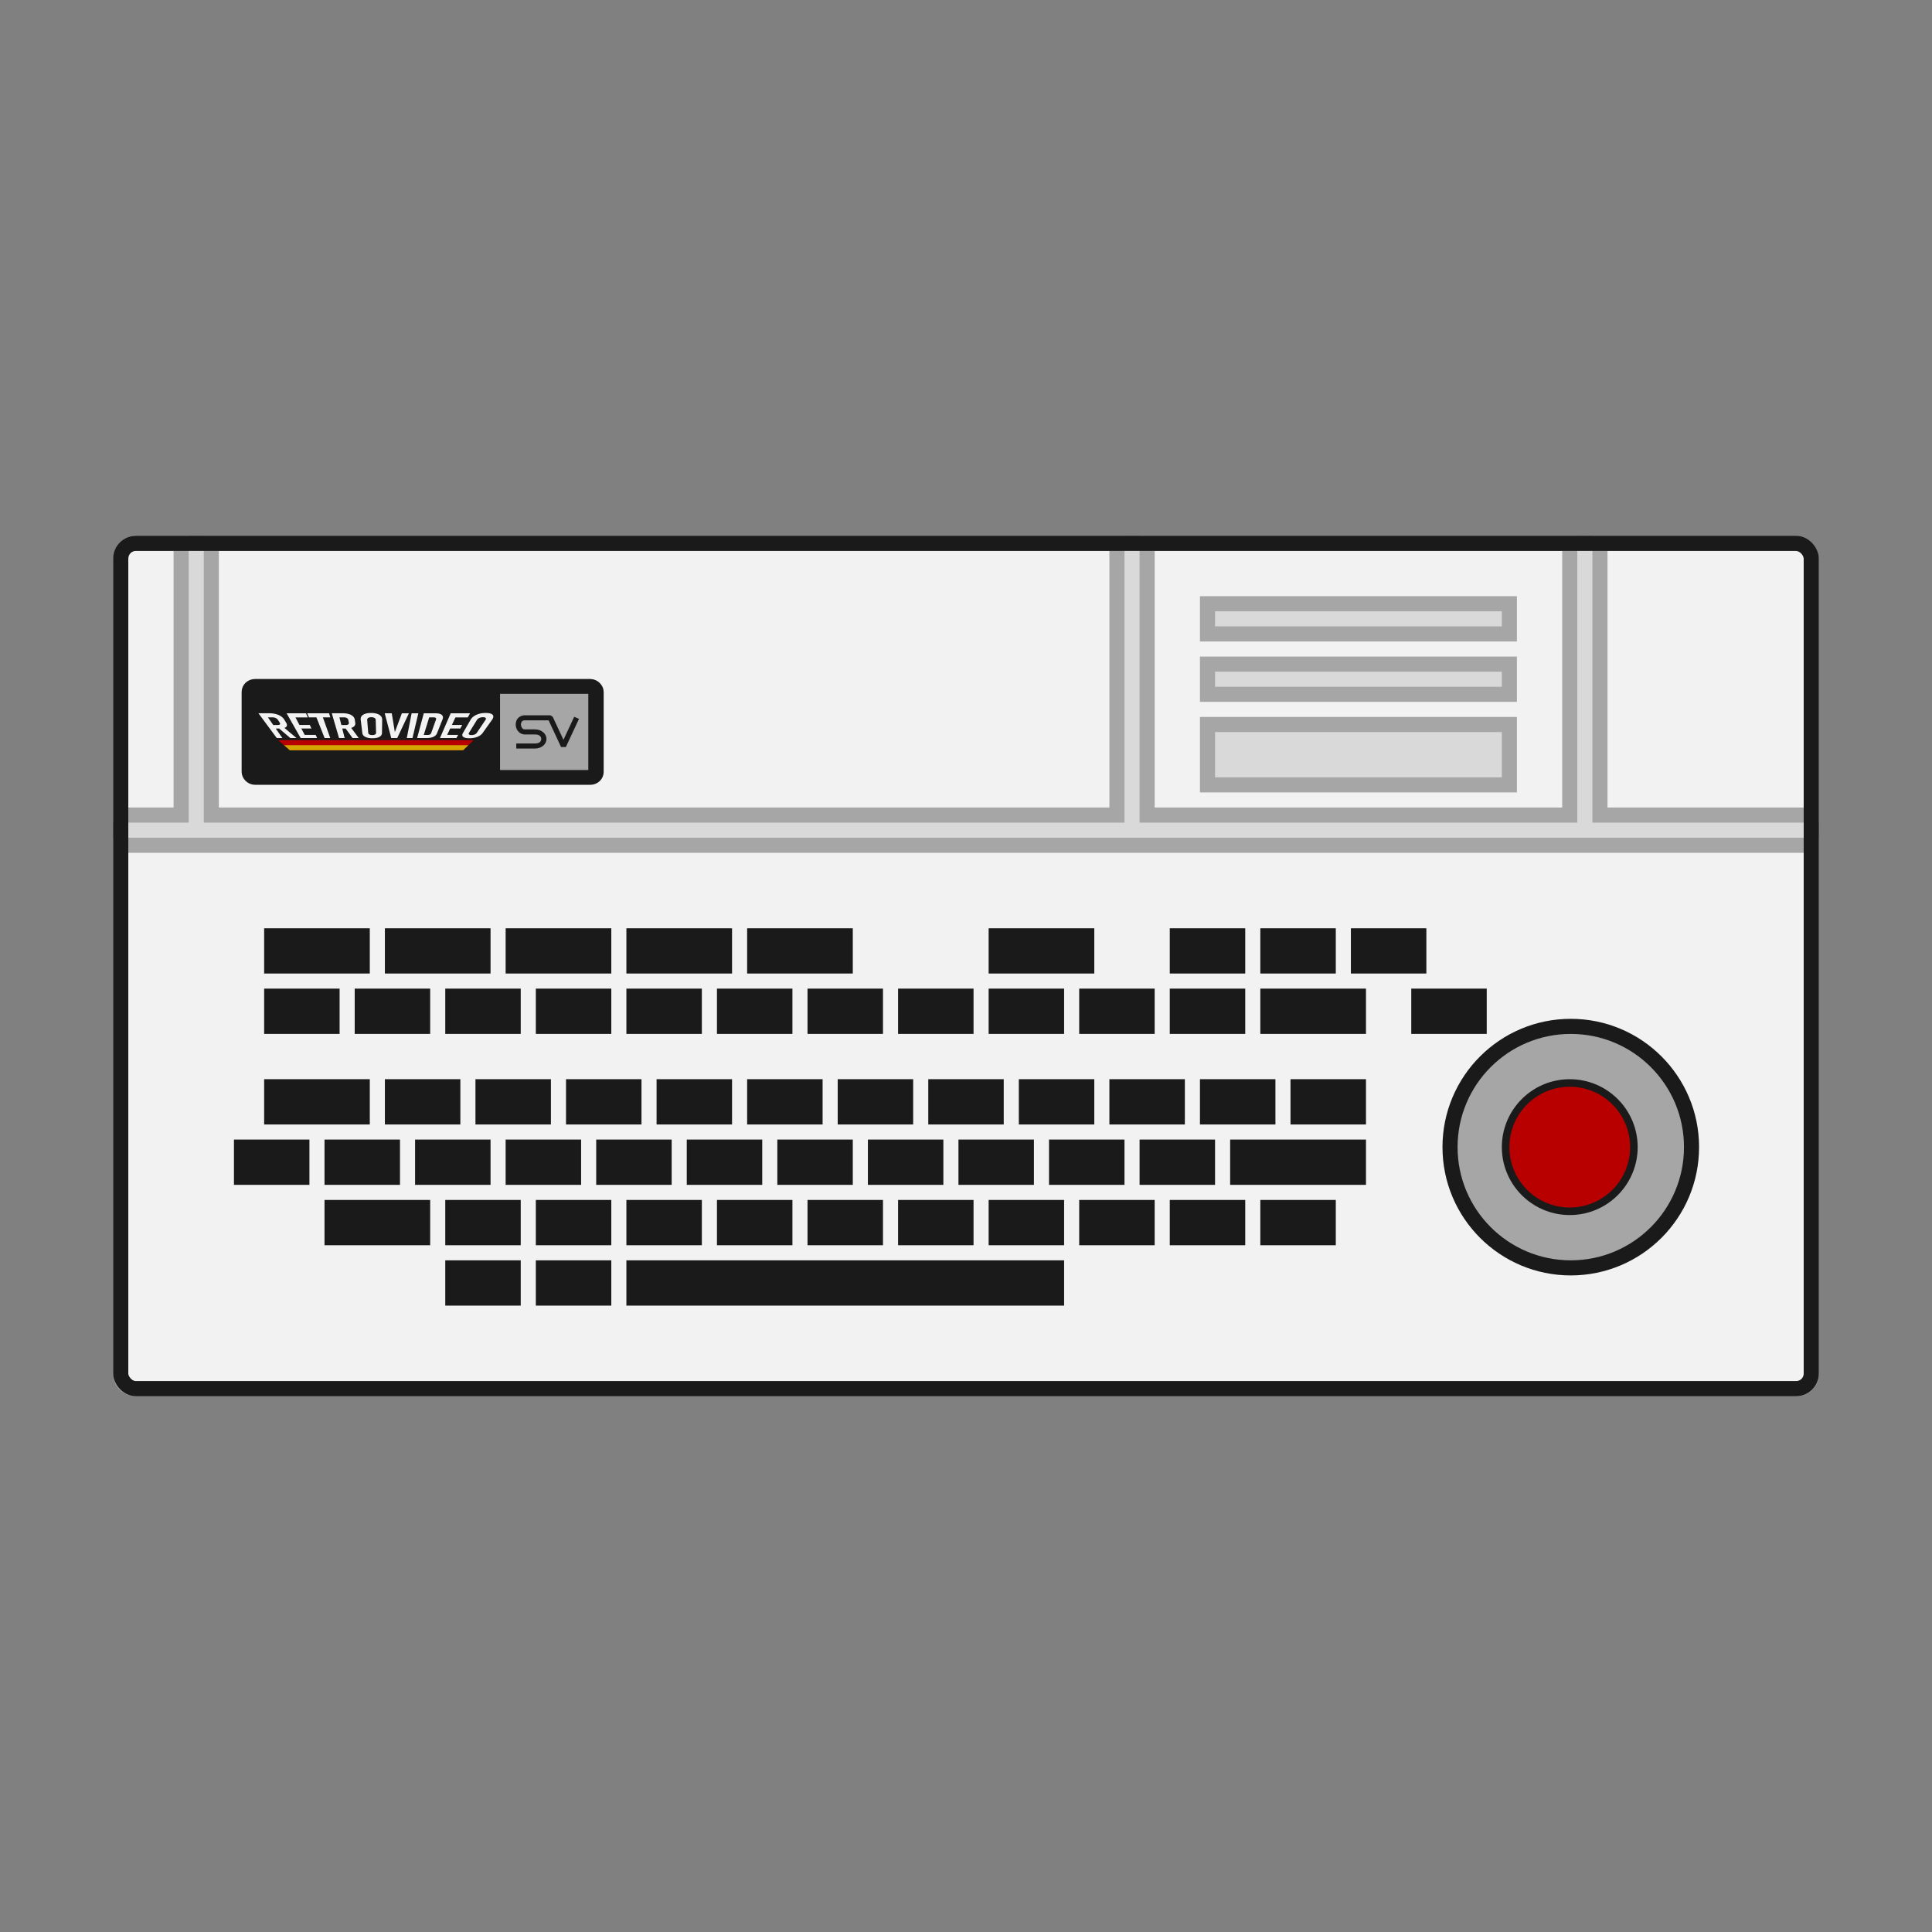 <svg xmlns="http://www.w3.org/2000/svg" xml:space="preserve" width="256" height="256"><rect width="100%" height="100%" fill="#808080" stroke="none"/><path d="M240 184H16v-72h224z" style="fill:#1a1a1a;fill-opacity:1;fill-rule:nonzero;stroke:none;stroke-width:1.333"/><path d="M240 112H16V72h224z" style="fill:#d9d9d9;fill-opacity:1;fill-rule:nonzero;stroke:none;stroke-width:1.333"/><path d="M32 156h8v-4h-8zm4-8h12v-4H36zm0-12h8v-4h-8zm0-8h12v-4H36zm16 0h12v-4H52zm16 4h-8v4h8zm0-4h12v-4H68zm16 16h-8v4h8zm0-8h8v-4h-8zm0-8h12v-4H84zm16 0h12v-4h-12zm16 4h-8v4h8zm4 12h-8v4h8zm0-8h8v-4h-8zm12 8h-8v4h8zm0-8h8v-4h-8zm0-8h12v-4h-12zm20 4h-8v4h8zm4 12h-8v4h8zm0-8h8v-4h-8zm0-8h8v-4h-8zm12 16h-8v4h8zm0-8h12v-4h-12zm0-8h8v-4h-8zm12 0h8v-4h-8zm16 4h-8v4h8zm-3.864 20c0 8.836 7.164 16 16 16s16-7.164 16-16-7.164-16-16-16-16 7.164-16 16M180 144h-8v4h8zm0 8h-16v4h16zm-4 8h-8v4h8zm-16-8h-8v4h8zm4 8h-8v4h8zm-12 0h-8v4h8zm-12-4h8v-4h-8zm4-12h-8v4h8zm-8 8h-8v4h8zm4 8h-8v4h8zm-20 4h8v-4h-8zm4-12h-8v4h8zm16 16H84v4h56Zm-52-16h-8v4h8zm-4 12h8v-4h-8zm12-20h-8v4h8zm-4 12h8v-4h-8Zm12-24h-8v4h8Zm-8 32h8v-4h-8Zm12-20h-8v4h8zm0 20h8v-4h-8zm4-12h-8v4h8zm-32 8h-8v4h8zm0 8h-8v4h8zm0-36h-8v4h8zm-12 24h8v-4h-8zm4-12h-8v4h8zm-4 16h-8v4h8zm0 8h-8v4h8zm-12-12h8v-4h-8zm-12 0h8v-4h-8zm8-8h8v-4h-8zm4-16h-8v4h8zm0 28H44v4h12zm-40-48h224v70.132c0 1.032-.864 1.868-1.928 1.868H17.932c-1.068 0-1.932-.836-1.932-1.868zm8-40h-6.068C16.864 72 16 72.94 16 74.1V108h8zm184 88c4.416 0 8-3.584 8-8s-3.584-8-8-8-8 3.584-8 8 3.584 8 8 8m29.748-88H212v36h28V74.1c0-1.16-1.008-2.1-2.252-2.1M200 80h-40v4h40zm0 8h-40v4h40zm0 8h-40v8h40zm8 12h-56V72h56zm-60 0H28V72h120Z" style="fill:#f2f2f2;fill-opacity:1;fill-rule:nonzero;stroke:none;stroke-width:1.333;font-variant-east_asian:normal;opacity:1;vector-effect:none;stroke-linecap:butt;stroke-linejoin:miter;stroke-miterlimit:4;stroke-dasharray:none;stroke-dashoffset:0;stroke-opacity:1"/><circle cx="208" cy="152" r="16" style="opacity:1;vector-effect:none;fill:#a6a6a6;fill-opacity:1;stroke:none;stroke-width:1.333;stroke-linecap:butt;stroke-linejoin:miter;stroke-miterlimit:4;stroke-dasharray:none;stroke-dashoffset:0;stroke-opacity:1;paint-order:stroke fill markers"/><path d="M32 156h8v-4h-8zm4-8h12v-4H36zm0-12h8v-4h-8zm0-8h12v-4H36zm16 0h12v-4H52zm16 4h-8v4h8zm0-4h12v-4H68zm16 16h-8v4h8zm0-8h8v-4h-8zm0-8h12v-4H84zm16 0h12v-4h-12zm16 4h-8v4h8zm4 12h-8v4h8zm0-8h8v-4h-8zm12 8h-8v4h8zm0-8h8v-4h-8zm0-8h12v-4h-12zm20 4h-8v4h8zm4 12h-8v4h8zm0-8h8v-4h-8zm0-8h8v-4h-8zm12 16h-8v4h8zm0-8h12v-4h-12zm0-8h8v-4h-8zm12 0h8v-4h-8zm16 4h-8v4h8zm-3.864 20c0 8.836 7.164 16 16 16s16-7.164 16-16-7.164-16-16-16-16 7.164-16 16M180 144h-8v4h8zm0 8h-16v4h16zm-4 8h-8v4h8zm-16-8h-8v4h8zm4 8h-8v4h8zm-12 0h-8v4h8zm-12-4h8v-4h-8zm4-12h-8v4h8zm-8 8h-8v4h8zm4 8h-8v4h8zm-20 4h8v-4h-8zm4-12h-8v4h8zm16 16H84v4h56Zm-52-16h-8v4h8zm-4 12h8v-4h-8zm12-20h-8v4h8zm-4 12h8v-4h-8Zm12-24h-8v4h8Zm-8 32h8v-4h-8Zm12-20h-8v4h8zm0 20h8v-4h-8zm4-12h-8v4h8zm-32 8h-8v4h8zm0 8h-8v4h8zm0-36h-8v4h8zm-12 24h8v-4h-8zm4-12h-8v4h8zm-4 16h-8v4h8zm0 8h-8v4h8zm-12-12h8v-4h-8zm-12 0h8v-4h-8zm8-8h8v-4h-8zm4-16h-8v4h8zm0 28H44v4h12zm152 0c4.416 0 8-3.584 8-8s-3.584-8-8-8-8 3.584-8 8 3.584 8 8 8" style="opacity:1;vector-effect:none;fill:none;fill-opacity:1;fill-rule:nonzero;stroke:#1a1a1a;stroke-width:2;stroke-linecap:butt;stroke-linejoin:miter;stroke-miterlimit:4;stroke-dasharray:none;stroke-dashoffset:0;stroke-opacity:1"/><circle cx="208" cy="152" r="8" style="opacity:1;vector-effect:none;fill:#b80000;fill-opacity:1;stroke:none;stroke-width:1;stroke-linecap:butt;stroke-linejoin:miter;stroke-miterlimit:4;stroke-dasharray:none;stroke-dashoffset:0;stroke-opacity:1;paint-order:stroke fill markers;font-variant-east_asian:normal"/><path d="M16 112h224v70.132c0 1.032-.864 1.868-1.928 1.868H17.932c-1.068 0-1.932-.836-1.932-1.868Zm8-40h-6.068C16.864 72 16 72.94 16 74.1V108h8zm213.748 0H212v36h28V74.1c0-1.16-1.008-2.1-2.252-2.1M200 80h-40v4h40zm0 8h-40v4h40zm0 8h-40v8h40zm8 12h-56V72h56zm-60 0H28V72h120Z" style="opacity:1;vector-effect:none;fill:none;fill-opacity:1;fill-rule:nonzero;stroke:#a6a6a6;stroke-width:2;stroke-linecap:butt;stroke-linejoin:miter;stroke-miterlimit:4;stroke-dasharray:none;stroke-dashoffset:0;stroke-opacity:1"/><rect width="224" height="112" x="16" y="72" ry="2" style="opacity:1;vector-effect:none;fill:none;fill-opacity:1;stroke:#1a1a1a;stroke-width:2;stroke-linecap:butt;stroke-linejoin:miter;stroke-miterlimit:4;stroke-dasharray:none;stroke-dashoffset:0;stroke-opacity:1;paint-order:stroke fill markers"/><g style="stroke-width:2.927" transform="matrix(.348 0 0 .335 26.007 86.246)"><path d="M115.678 15.048h36v34h-36z" style="opacity:1;vector-effect:none;fill:#a6a6a6;fill-opacity:1;stroke:none;stroke-width:5.854;stroke-linecap:butt;stroke-linejoin:bevel;stroke-miterlimit:4;stroke-dasharray:none;stroke-dashoffset:0;stroke-opacity:1;paint-order:stroke fill markers"/><path d="M20.719 15.048h94.959v34H20.719z" style="opacity:1;vector-effect:none;fill:#1a1a1a;fill-opacity:1;stroke:none;stroke-width:5.854;stroke-linecap:butt;stroke-linejoin:bevel;stroke-miterlimit:4;stroke-dasharray:none;stroke-dashoffset:0;stroke-opacity:1;paint-order:stroke fill markers"/><path d="M125.1 25.477c-1.149 0-2.133.506-2.713 1.26-.58.753-.79 1.68-.748 2.572s.334 1.777.908 2.494c.574.716 1.49 1.246 2.553 1.246h3.851c1.842 0 2.393.938 2.397 1.789.003.851-.53 1.783-2.397 1.783h-7.105v2h7.105c2.684 0 4.404-1.856 4.397-3.79-.007-1.936-1.73-3.782-4.397-3.782H125.1c-.448 0-.73-.168-.993-.496-.263-.329-.447-.837-.47-1.338-.024-.501.11-.967.334-1.258s.504-.48 1.129-.48h9.064l4.734 10.552h1.825l5-11.144-1.825-.819-4.087 9.112-4.088-9.112-.912-.59z" style="color:#000;font-style:normal;font-variant:normal;font-weight:400;font-stretch:normal;font-size:medium;line-height:normal;font-family:sans-serif;font-variant-ligatures:normal;font-variant-position:normal;font-variant-caps:normal;font-variant-numeric:normal;font-variant-alternates:normal;font-feature-settings:normal;text-indent:0;text-align:start;text-decoration:none;text-decoration-line:none;text-decoration-style:solid;text-decoration-color:#000;letter-spacing:normal;word-spacing:normal;text-transform:none;writing-mode:lr-tb;direction:ltr;text-orientation:mixed;dominant-baseline:auto;baseline-shift:baseline;text-anchor:start;white-space:normal;shape-padding:0;clip-rule:nonzero;display:inline;overflow:visible;visibility:visible;opacity:1;isolation:auto;mix-blend-mode:normal;color-interpolation:sRGB;color-interpolation-filters:linearRGB;solid-color:#000;solid-opacity:1;vector-effect:none;fill:#1a1a1a;fill-opacity:1;fill-rule:nonzero;stroke:none;stroke-width:5.854;stroke-linecap:butt;stroke-linejoin:bevel;stroke-miterlimit:4;stroke-dasharray:none;stroke-dashoffset:0;stroke-opacity:1;color-rendering:auto;image-rendering:auto;shape-rendering:auto;text-rendering:auto"/><g style="stroke-width:2.927"><g style="stroke-width:2.927"><path d="M70.788 365.516h74.394l-4 4h-66Z" style="opacity:1;vector-effect:none;fill:#b80000;fill-opacity:1;stroke:none;stroke-width:5.854;stroke-linecap:butt;stroke-linejoin:miter;stroke-miterlimit:4;stroke-dasharray:none;stroke-dashoffset:0;stroke-opacity:1;paint-order:stroke fill markers" transform="translate(-39.577 -330.22)"/><path d="m72.984 367.516 2.198 2h66l2-2z" style="opacity:1;vector-effect:none;fill:#d4a600;fill-opacity:1;stroke:none;stroke-width:20.405;stroke-linecap:butt;stroke-linejoin:miter;stroke-miterlimit:4;stroke-dasharray:none;stroke-dashoffset:0;stroke-opacity:1;paint-order:stroke fill markers" transform="translate(-39.577 -330.22)"/></g><g style="font-style:normal;font-weight:400;font-size:17.518px;line-height:125%;font-family:sans-serif;letter-spacing:0;word-spacing:0;fill:#f2f2f2;fill-opacity:1;stroke:none;stroke-width:2.927px;stroke-linecap:butt;stroke-linejoin:miter;stroke-opacity:1"><path d="M52.9-538.323h2.132q.33 0 .52.138a.54.54 0 0 1 .22.398q.034.27-.097.667l-.527 1.493q-.15.424-.392.732a1.6 1.6 0 0 1-.553.472q-.315.172-.66.172h-2.24l-.852 2.173h2.16q1.01 0 1.87-.414a4.25 4.25 0 0 0 1.486-1.177 5.5 5.5 0 0 0 .965-1.79l.543-1.642q.33-1.004.213-1.706-.12-.686-.659-1.04-.527-.352-1.436-.352h-1.958zm-3.312 6.245h1.874l5.01-13.168H54.88zm5.67-7.724 1.455.409 3.754-5.853h-1.745zm2.313 7.713h1.9l3.797-13.157h-1.613zm4.357-11.5h3.98l.41-1.657h-3.893zm-1.588 5.293h3.858l.476-1.885h-3.768zm-1.862 6.207h4.585l.543-2.192h-4.47zm7.365-1.261h1.855l2.345-11.896h-1.599zm-2.435 1.26h6.2l.374-2.172h-6.046zm8.798-6.233h2.133q.329 0 .553.138t.315.398q.099.27.061.667l-.17 1.493a2 2 0 0 1-.217.732 1.13 1.13 0 0 1-.44.472 1.14 1.14 0 0 1-.62.172h-2.24l-.333 2.173h2.16q1.01 0 1.772-.414.755-.401 1.205-1.177.442-.757.537-1.79l.151-1.642q.092-1.004-.194-1.706a2.06 2.06 0 0 0-.907-1.04q-.612-.352-1.52-.352h-1.958zm-1.822 6.245h1.875l1.868-13.168h-1.591zm3.828-7.724 1.553.409 2.357-5.853h-1.745zm7.793-5.559q-.849 0-1.467.323a2.45 2.45 0 0 0-.99.947q-.366.629-.432 1.544l-.501 6.989q-.081 1.111.226 1.92.32.829 1 1.262.684.447 1.688.447t1.72-.447q.711-.433 1.08-1.262.373-.808.372-1.92l-.007-6.989q0-.916-.329-1.544a2.17 2.17 0 0 0-.916-.947q-.595-.323-1.444-.323m-.06 1.692q.344 0 .588.145a.9.9 0 0 1 .365.412q.123.277.115.665l-.143 6.78q-.01.464-.158.792-.15.34-.432.513a1.2 1.2 0 0 1-.671.182 1.15 1.15 0 0 1-.658-.182 1 1 0 0 1-.396-.513 1.9 1.9 0 0 1-.103-.791l.339-6.781q.02-.388.161-.665a1 1 0 0 1 .395-.412q.254-.145.598-.145m3.45 11.58h1.994l.952-10.001 1.915 10.001h1.995l-3.212-13.157h-1.7zm7.97-13.157h-1.613l1.268 13.157h1.9zm2.607 1.641h1.694q.382 0 .628.242.256.25.34.71l1.322 7.223q.102.555-.078.856-.171.313-.6.313h-1.904l.326 2.172h2.038q.865 0 1.402-.392.534-.391.702-1.126.176-.717-.028-1.715l-1.52-7.422q-.167-.806-.565-1.371a2.6 2.6 0 0 0-.972-.846 2.9 2.9 0 0 0-1.308-.285h-1.723zm.493 11.516h1.9l-2.074-13.157h-1.613zm7.635 0h1.899l-3.227-13.157h-1.613zm-1.783-11.5h3.98l-.474-1.657h-3.893zm1.238 5.293h3.858l-.53-1.885h-3.769zm1.452 6.207h4.585l-.628-2.192h-4.47zm4.493-13.272q-.848 0-1.347.323a1.45 1.45 0 0 0-.638.947q-.13.629.144 1.544l2.1 6.989q.333 1.111.94 1.92.63.829 1.47 1.262a3.9 3.9 0 0 0 1.855.447q1.004 0 1.553-.447.55-.433.61-1.262.074-.808-.343-1.92l-2.607-6.989a4.8 4.8 0 0 0-.904-1.544 3.7 3.7 0 0 0-1.268-.947 3.75 3.75 0 0 0-1.565-.323m.57 1.692q.345 0 .642.145.297.144.519.412.225.277.361.665l2.382 6.78q.162.464.136.792-.024.34-.241.513-.216.182-.603.182-.388 0-.726-.182a1.7 1.7 0 0 1-.587-.513 2.7 2.7 0 0 1-.397-.791l-2.185-6.781q-.125-.388-.086-.665a.6.6 0 0 1 .241-.412q.2-.145.544-.145" aria-label="RETROVIDEO" style="font-style:normal;font-variant:normal;font-weight:600;font-stretch:condensed;font-family:Bahnschrift;-inkscape-font-specification:&quot;Bahnschrift Semi-Bold Condensed&quot;;fill:#f2f2f2;fill-opacity:1;stroke-width:2.927px" transform="matrix(1.343 0 .01 -.744 -37.607 -371.199)"/></g></g><rect width="132" height="36" x="20.199" y="14.048" ry="2.175" style="opacity:1;vector-effect:none;fill:none;fill-opacity:1;stroke:#1a1a1a;stroke-width:5.854;stroke-linecap:butt;stroke-linejoin:miter;stroke-miterlimit:4;stroke-dasharray:none;stroke-dashoffset:0;stroke-opacity:1;paint-order:stroke fill markers"/></g></svg>